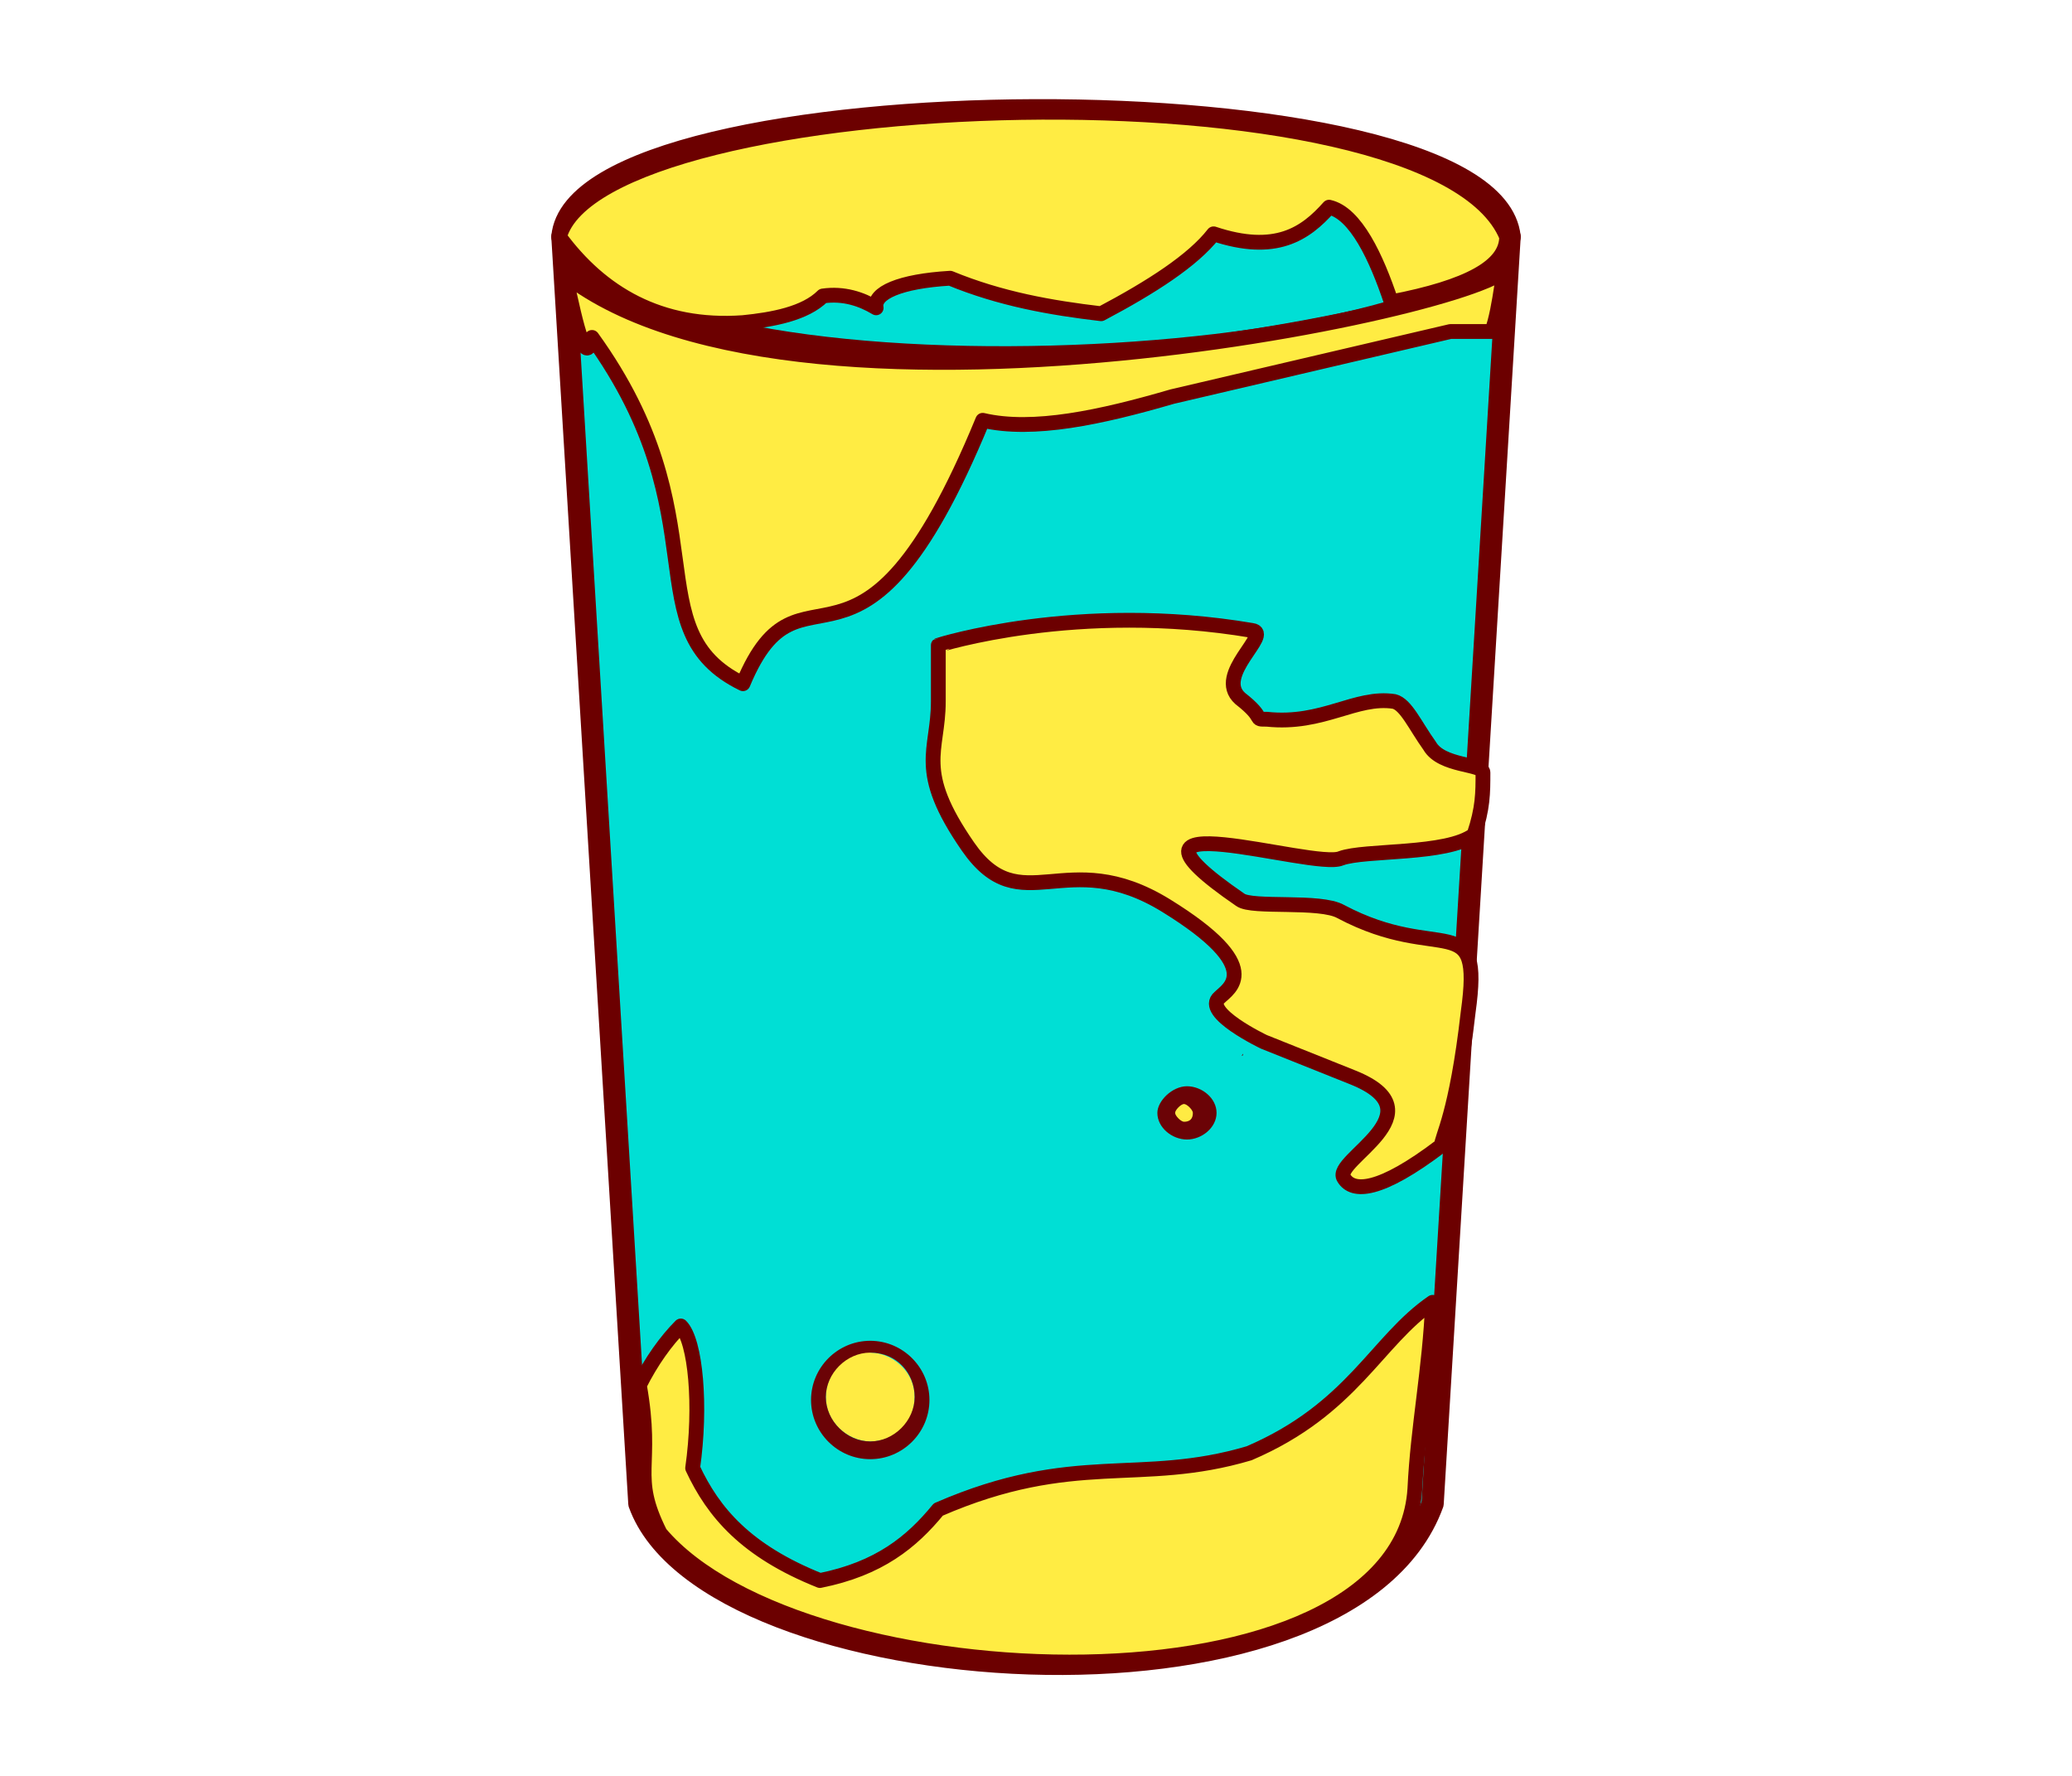 <?xml version="1.0" encoding="utf-8"?>
<!-- Generator: Adobe Illustrator 18.0.0, SVG Export Plug-In . SVG Version: 6.00 Build 0)  -->
<!DOCTYPE svg PUBLIC "-//W3C//DTD SVG 1.1//EN" "http://www.w3.org/Graphics/SVG/1.1/DTD/svg11.dtd">
<svg version="1.1" id="图层_1" xmlns="http://www.w3.org/2000/svg" xmlns:xlink="http://www.w3.org/1999/xlink" x="0px" y="0px"
	 viewBox="0 0 70 60" enable-background="new 0 0 70 60" xml:space="preserve">
<g id="图层_2">

		<path fill="#00DFD5" stroke="#6C0000" stroke-width="0.75" stroke-linecap="round" stroke-linejoin="round" stroke-miterlimit="10" d="
		M19,8c2.3,5.7,29.9,5.1,32,0l-2.6,42.8c-2.9,8-24.5,6.4-26.8,0L19,8z"/>

		<path fill="#00DFD5" stroke="#6C0000" stroke-width="0.75" stroke-linecap="round" stroke-linejoin="round" stroke-miterlimit="10" d="
		M19,8c0.5-5.6,31.4-5.8,32,0C50.1,12.6,21.3,14.2,19,8z"/>

		<path fill="#FFEC43" stroke="#6C0000" stroke-width="0.5" stroke-linecap="round" stroke-linejoin="round" stroke-miterlimit="10" d="
		M21.6,46.8c0.4-0.8,0.9-1.5,1.4-2c0.5,0.5,0.7,2.7,0.4,4.8c0.7,1.5,1.8,2.8,4.3,3.8c2-0.4,3.1-1.3,4-2.4c4.6-2,6.8-0.8,10.5-1.9
		c3.5-1.5,4.3-3.8,6.2-5.1c-0.1,2.3-0.5,4.2-0.6,6.3c-0.5,7.9-20.7,7.2-25.5,1.5C21.3,49.8,22.1,49.6,21.6,46.8z"/>

		<path fill="#FFEC43" stroke="#6C0000" stroke-width="0.5" stroke-linecap="round" stroke-linejoin="round" stroke-miterlimit="10" d="
		M20,11.4c4.4,6.1,1.4,9.9,5.1,11.7c2-4.8,3.9,1.3,8.1-8.9c1.7,0.4,4-0.1,6.4-0.8l9.4-2.2h1.4c0.3-0.8,0.4-2.4,0.5-2.3
		c1.2,1.1-23.7,6.7-31.8,0.4C19.5,11.2,19.8,12.4,20,11.4z"/>

		<path fill="#FFEC43" stroke="#6C0000" stroke-width="0.5" stroke-linecap="round" stroke-linejoin="round" stroke-miterlimit="10" d="
		M25.1,10.9c1-0.1,2.1-0.3,2.7-0.9c0.7-0.1,1.3,0.1,1.8,0.4c-0.1-0.5,0.8-0.9,2.5-1c1.7,0.7,3.4,1,5.1,1.2c1.7-0.9,3.1-1.8,3.8-2.7
		c2.1,0.7,3.1,0,3.9-0.9c0.9,0.2,1.6,1.7,2.1,3.2C49.6,9.7,50.9,9,50.9,8c-2.5-6.1-30.6-5.1-32,0C20.3,9.9,22.3,11.1,25.1,10.9z"/>
	<path fill="#FFEB43" d="M27.9,47.2c0,0.9,0.8,1.5,1.5,1.5c0.9,0,1.5-0.7,1.5-1.5l0,0c0-0.9-0.8-1.5-1.5-1.5
		C28.7,45.6,27.9,46.3,27.9,47.2L27.9,47.2z"/>
	<path fill="#6B0306" d="M29.4,49.3c-1.1,0-2-0.9-2-2s0.9-2,2-2s2,0.9,2,2S30.5,49.3,29.4,49.3z M29.4,45.7c-0.8,0-1.5,0.7-1.5,1.5
		c0,0.8,0.7,1.5,1.5,1.5s1.5-0.7,1.5-1.5C30.9,46.4,30.3,45.7,29.4,45.7z"/>

		<path fill="#FFEC43" stroke="#6C0000" stroke-width="0.5" stroke-linecap="round" stroke-linejoin="round" stroke-miterlimit="10" d="
		M42.3,21.3c0.7,0.1-1.3,1.5-0.4,2.3c0.9,0.7,0.4,0.7,0.9,0.7c1.9,0.2,3-0.8,4.3-0.6c0.4,0.1,0.7,0.8,1.2,1.5
		c0.4,0.7,1.8,0.6,1.8,0.9c0,0.7,0,1.2-0.3,2.1c-0.9,0.7-3.7,0.5-4.5,0.8c-0.9,0.4-8.5-2.1-3.4,1.4c0.4,0.3,2.7,0,3.4,0.4
		c3.4,1.8,4.8-0.2,4.3,3.4c-0.4,3.5-0.9,4.2-0.9,4.5c-2.1,1.6-3,1.6-3.3,1.1c-0.4-0.6,3.3-2.2,0.3-3.4l-3-1.2c0,0-2.1-1-1.5-1.5
		c0.3-0.3,1.6-1-1.8-3.1s-4.9,0.6-6.7-2c-1.8-2.6-1-3.2-1-4.9c0-1.8,0-1.9,0-1.9S36.4,20.3,42.3,21.3z"/>
	<path fill="#6B0306" d="M40.1,38.5c-0.5,0-1-0.4-1-0.9c0-0.4,0.5-0.9,1-0.9s1,0.4,1,0.9C41.1,38.1,40.6,38.5,40.1,38.5z M42,35.6
		C41.9,35.6,41.9,35.6,42,35.6C41.9,35.7,42,35.7,42,35.6C42,35.6,42,35.6,42,35.6z"/>
	<path fill="#FFEB43" d="M39.7,37.6c0,0.1,0.2,0.3,0.3,0.3c0.2,0,0.3-0.1,0.3-0.3c0-0.1-0.2-0.3-0.3-0.3
		C39.9,37.3,39.7,37.5,39.7,37.6z"/>
</g>
</svg>

